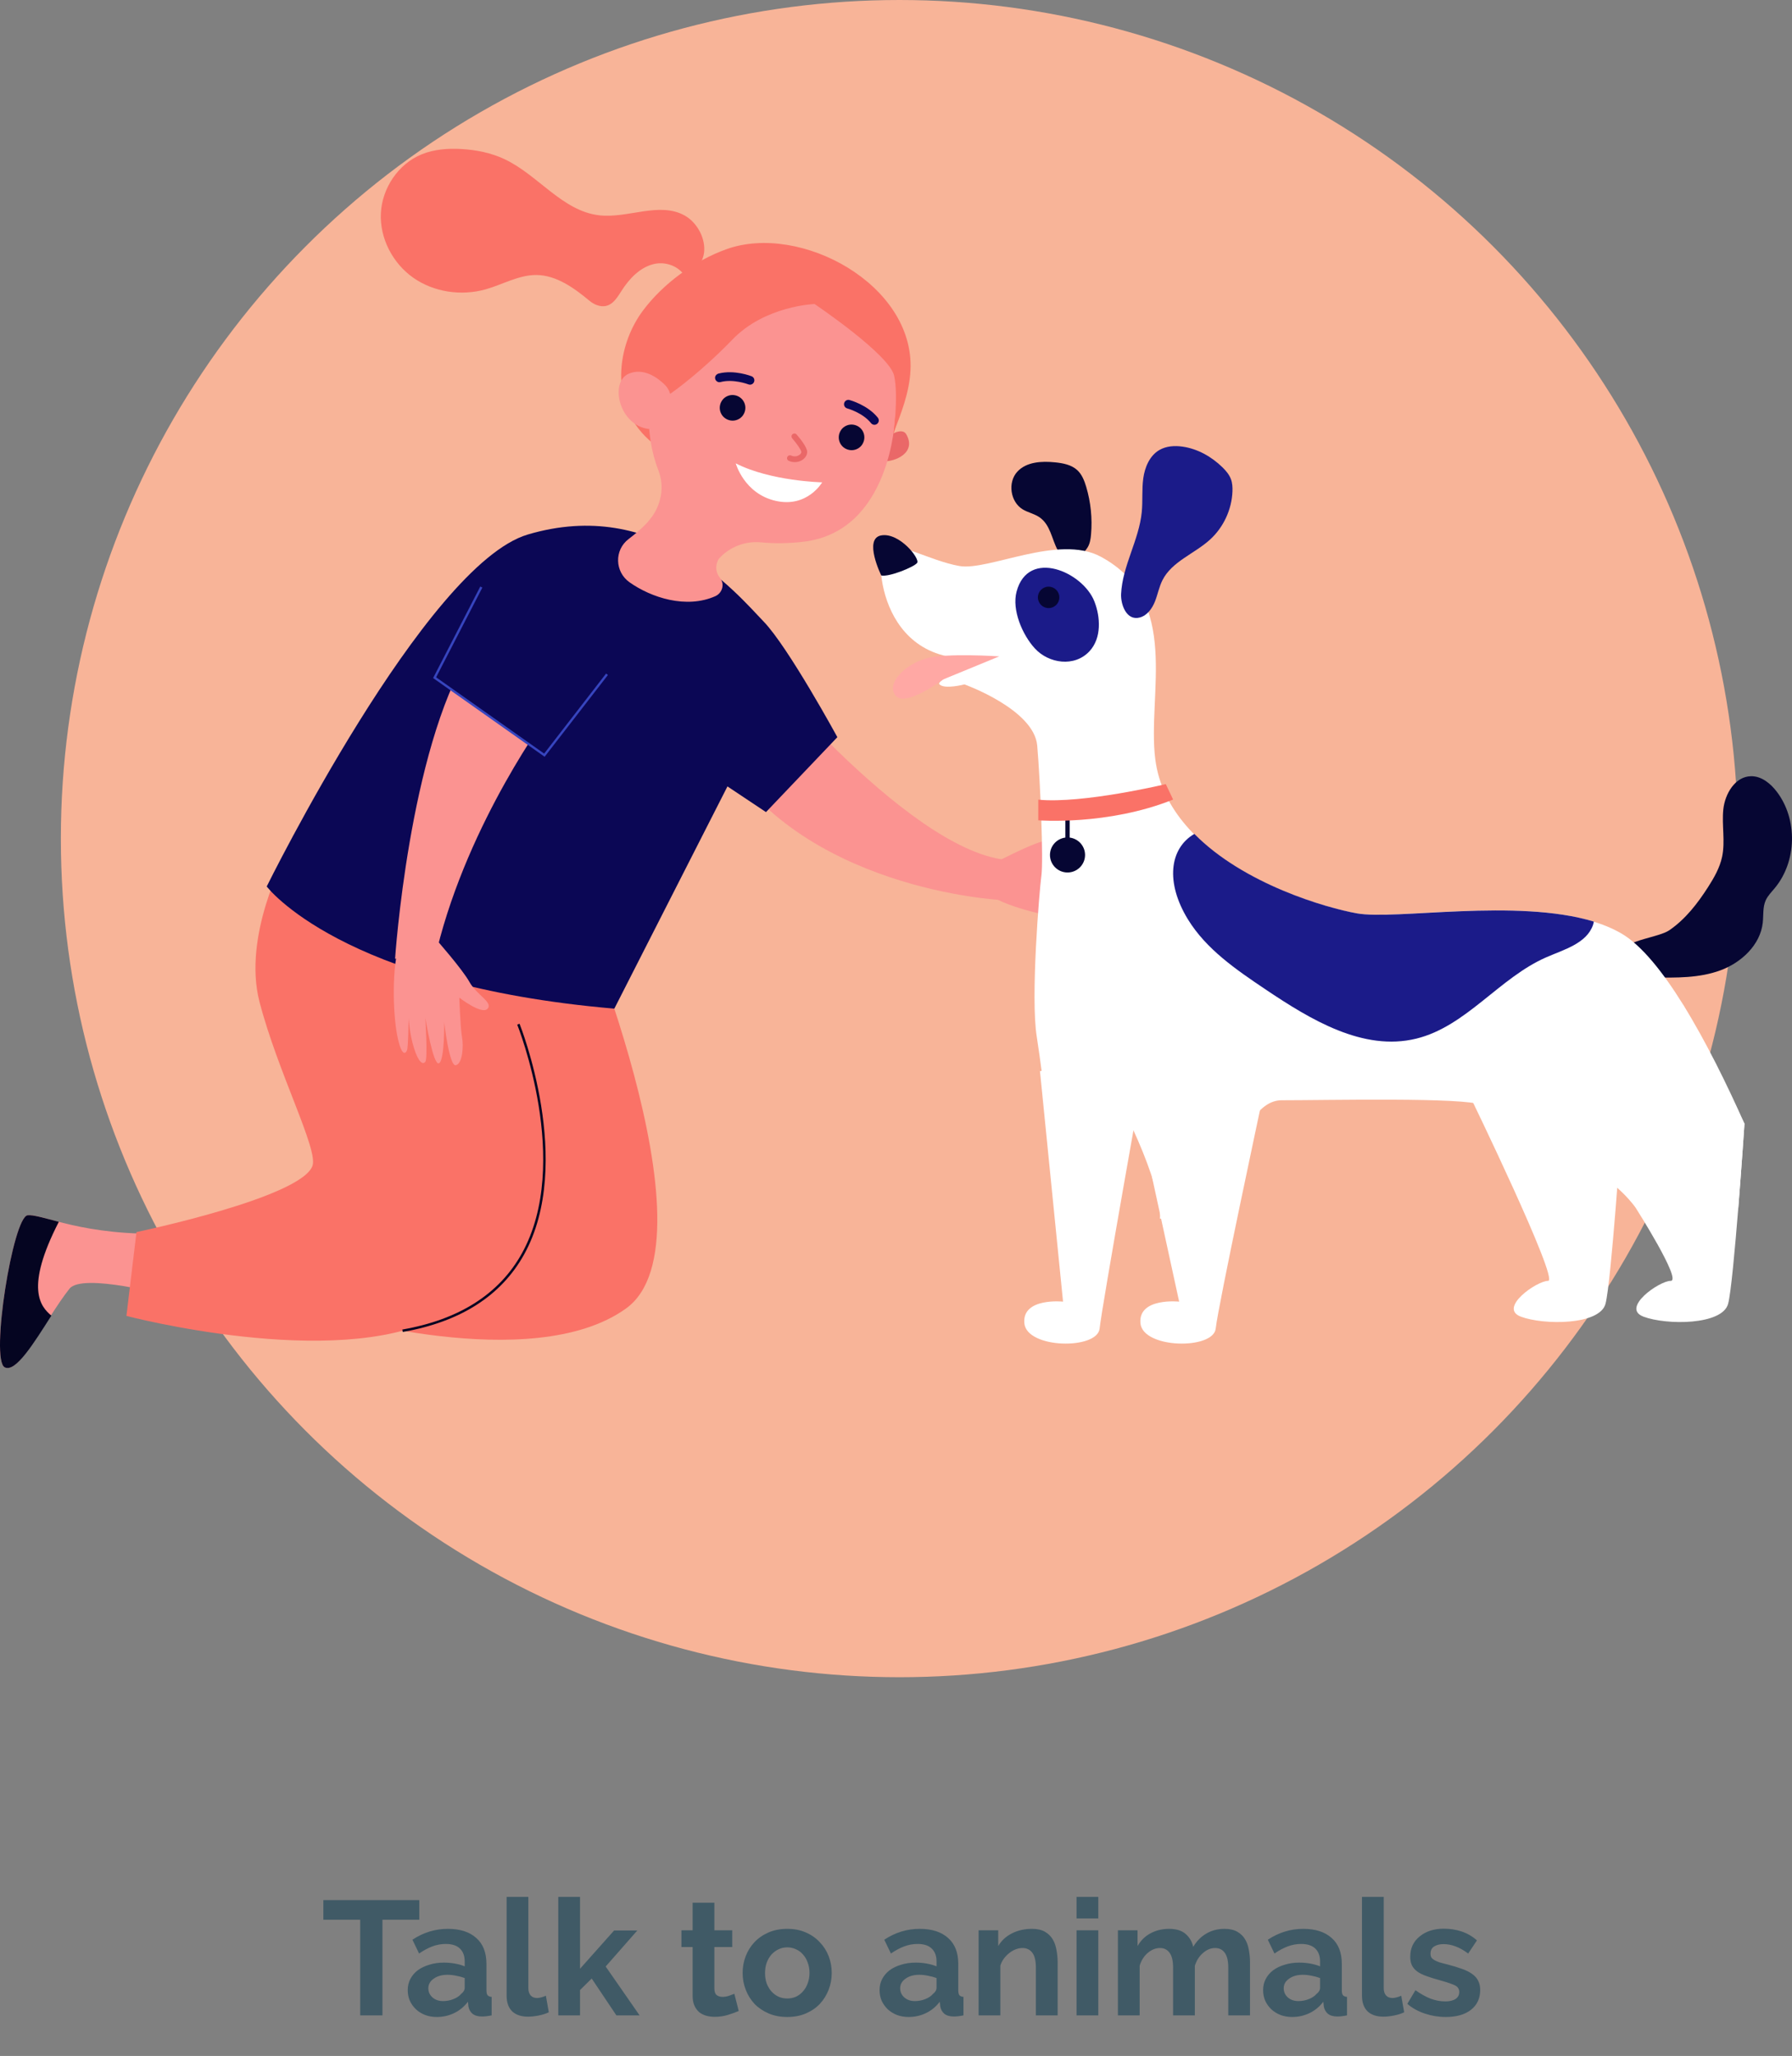 <svg width="265" height="304" viewBox="0 0 265 304" fill="none" xmlns="http://www.w3.org/2000/svg">
<rect x="0" y="0" width="265" height="304" fill="#808080" stroke="none"/>
<circle cx="133" cy="124" r="124" fill="#F8B498"/>
<path d="M62.004 283.864H56.556V298H53.268V283.864H47.82V280.96H62.004V283.864ZM64.591 298.24C63.983 298.24 63.415 298.144 62.887 297.952C62.359 297.744 61.903 297.464 61.519 297.112C61.135 296.744 60.831 296.32 60.607 295.84C60.399 295.36 60.295 294.832 60.295 294.256C60.295 293.664 60.423 293.12 60.679 292.624C60.951 292.112 61.319 291.68 61.783 291.328C62.263 290.976 62.831 290.704 63.487 290.512C64.143 290.304 64.863 290.2 65.647 290.2C66.207 290.2 66.751 290.248 67.279 290.344C67.823 290.44 68.303 290.576 68.719 290.752V290.032C68.719 289.2 68.479 288.56 67.999 288.112C67.535 287.664 66.839 287.44 65.911 287.44C65.239 287.44 64.583 287.56 63.943 287.8C63.303 288.04 62.647 288.392 61.975 288.856L60.991 286.816C62.607 285.744 64.351 285.208 66.223 285.208C68.031 285.208 69.431 285.656 70.423 286.552C71.431 287.432 71.935 288.712 71.935 290.392V294.304C71.935 294.64 71.991 294.88 72.103 295.024C72.231 295.168 72.431 295.248 72.703 295.264V298C72.159 298.112 71.687 298.168 71.287 298.168C70.679 298.168 70.207 298.032 69.871 297.76C69.551 297.488 69.351 297.128 69.271 296.68L69.199 295.984C68.639 296.72 67.959 297.28 67.159 297.664C66.359 298.048 65.503 298.24 64.591 298.24ZM65.503 295.888C66.047 295.888 66.559 295.792 67.039 295.6C67.535 295.408 67.919 295.152 68.191 294.832C68.543 294.56 68.719 294.256 68.719 293.92V292.48C68.335 292.336 67.919 292.224 67.471 292.144C67.023 292.048 66.591 292 66.175 292C65.343 292 64.663 292.192 64.135 292.576C63.607 292.944 63.343 293.416 63.343 293.992C63.343 294.536 63.551 294.992 63.967 295.36C64.383 295.712 64.895 295.888 65.503 295.888ZM74.917 280.48H78.133V293.968C78.133 294.432 78.245 294.792 78.469 295.048C78.693 295.304 79.013 295.432 79.429 295.432C79.621 295.432 79.829 295.4 80.053 295.336C80.293 295.272 80.517 295.192 80.725 295.096L81.157 297.544C80.725 297.752 80.221 297.912 79.645 298.024C79.069 298.136 78.549 298.192 78.085 298.192C77.077 298.192 76.293 297.928 75.733 297.4C75.189 296.856 74.917 296.088 74.917 295.096V280.48ZM91.15 298L87.502 292.552L85.774 294.256V298H82.558V280.48H85.774V291.112L90.814 285.448H94.246L89.566 290.776L94.582 298H91.15ZM109.242 297.352C108.81 297.544 108.282 297.736 107.658 297.928C107.034 298.12 106.378 298.216 105.69 298.216C105.242 298.216 104.818 298.16 104.418 298.048C104.034 297.936 103.69 297.76 103.386 297.52C103.098 297.264 102.866 296.944 102.69 296.56C102.514 296.16 102.426 295.68 102.426 295.12V287.896H100.77V285.424H102.426V281.344H105.642V285.424H108.282V287.896H105.642V294.04C105.642 294.488 105.754 294.808 105.978 295C106.218 295.176 106.506 295.264 106.842 295.264C107.178 295.264 107.506 295.208 107.826 295.096C108.146 294.984 108.402 294.888 108.594 294.808L109.242 297.352ZM116.42 298.24C115.396 298.24 114.476 298.064 113.66 297.712C112.844 297.36 112.148 296.888 111.572 296.296C111.012 295.688 110.58 294.992 110.276 294.208C109.972 293.424 109.82 292.6 109.82 291.736C109.82 290.856 109.972 290.024 110.276 289.24C110.58 288.456 111.012 287.768 111.572 287.176C112.148 286.568 112.844 286.088 113.66 285.736C114.476 285.384 115.396 285.208 116.42 285.208C117.444 285.208 118.356 285.384 119.156 285.736C119.972 286.088 120.66 286.568 121.22 287.176C121.796 287.768 122.236 288.456 122.54 289.24C122.844 290.024 122.996 290.856 122.996 291.736C122.996 292.6 122.844 293.424 122.54 294.208C122.236 294.992 121.804 295.688 121.244 296.296C120.684 296.888 119.996 297.36 119.18 297.712C118.364 298.064 117.444 298.24 116.42 298.24ZM113.132 291.736C113.132 292.296 113.212 292.808 113.372 293.272C113.548 293.72 113.78 294.112 114.068 294.448C114.372 294.784 114.724 295.048 115.124 295.24C115.524 295.416 115.956 295.504 116.42 295.504C116.884 295.504 117.316 295.416 117.716 295.24C118.116 295.048 118.46 294.784 118.748 294.448C119.052 294.112 119.284 293.712 119.444 293.248C119.62 292.784 119.708 292.272 119.708 291.712C119.708 291.168 119.62 290.664 119.444 290.2C119.284 289.736 119.052 289.336 118.748 289C118.46 288.664 118.116 288.408 117.716 288.232C117.316 288.04 116.884 287.944 116.42 287.944C115.956 287.944 115.524 288.04 115.124 288.232C114.724 288.424 114.372 288.688 114.068 289.024C113.78 289.36 113.548 289.76 113.372 290.224C113.212 290.688 113.132 291.192 113.132 291.736ZM134.365 298.24C133.757 298.24 133.189 298.144 132.661 297.952C132.133 297.744 131.677 297.464 131.293 297.112C130.909 296.744 130.605 296.32 130.381 295.84C130.173 295.36 130.069 294.832 130.069 294.256C130.069 293.664 130.197 293.12 130.453 292.624C130.725 292.112 131.093 291.68 131.557 291.328C132.037 290.976 132.605 290.704 133.261 290.512C133.917 290.304 134.637 290.2 135.421 290.2C135.981 290.2 136.525 290.248 137.053 290.344C137.597 290.44 138.077 290.576 138.493 290.752V290.032C138.493 289.2 138.253 288.56 137.773 288.112C137.309 287.664 136.613 287.44 135.685 287.44C135.013 287.44 134.357 287.56 133.717 287.8C133.077 288.04 132.421 288.392 131.749 288.856L130.765 286.816C132.381 285.744 134.125 285.208 135.997 285.208C137.805 285.208 139.205 285.656 140.197 286.552C141.205 287.432 141.709 288.712 141.709 290.392V294.304C141.709 294.64 141.765 294.88 141.877 295.024C142.005 295.168 142.205 295.248 142.477 295.264V298C141.933 298.112 141.461 298.168 141.061 298.168C140.453 298.168 139.981 298.032 139.645 297.76C139.325 297.488 139.125 297.128 139.045 296.68L138.973 295.984C138.413 296.72 137.733 297.28 136.933 297.664C136.133 298.048 135.277 298.24 134.365 298.24ZM135.277 295.888C135.821 295.888 136.333 295.792 136.813 295.6C137.309 295.408 137.693 295.152 137.965 294.832C138.317 294.56 138.493 294.256 138.493 293.92V292.48C138.109 292.336 137.693 292.224 137.245 292.144C136.797 292.048 136.365 292 135.949 292C135.117 292 134.437 292.192 133.909 292.576C133.381 292.944 133.117 293.416 133.117 293.992C133.117 294.536 133.325 294.992 133.741 295.36C134.157 295.712 134.669 295.888 135.277 295.888ZM156.402 298H153.186V290.944C153.186 289.936 153.01 289.2 152.658 288.736C152.306 288.272 151.818 288.04 151.194 288.04C150.874 288.04 150.546 288.104 150.21 288.232C149.874 288.36 149.554 288.544 149.25 288.784C148.962 289.008 148.698 289.28 148.458 289.6C148.218 289.92 148.042 290.272 147.93 290.656V298H144.714V285.424H147.618V287.752C148.082 286.952 148.754 286.328 149.634 285.88C150.514 285.432 151.506 285.208 152.61 285.208C153.394 285.208 154.034 285.352 154.53 285.64C155.026 285.928 155.41 286.304 155.682 286.768C155.954 287.232 156.138 287.76 156.234 288.352C156.346 288.944 156.402 289.544 156.402 290.152V298ZM159.198 298V285.424H162.414V298H159.198ZM159.198 283.672V280.48H162.414V283.672H159.198ZM184.852 298H181.636V290.944C181.636 289.936 181.46 289.2 181.108 288.736C180.772 288.272 180.3 288.04 179.692 288.04C179.052 288.04 178.452 288.288 177.892 288.784C177.332 289.264 176.932 289.896 176.692 290.68V298H173.476V290.944C173.476 289.936 173.3 289.2 172.948 288.736C172.612 288.272 172.14 288.04 171.532 288.04C170.908 288.04 170.308 288.28 169.732 288.76C169.172 289.24 168.772 289.872 168.532 290.656V298H165.316V285.424H168.22V287.752C168.684 286.936 169.316 286.312 170.116 285.88C170.932 285.432 171.86 285.208 172.9 285.208C173.956 285.208 174.772 285.464 175.348 285.976C175.924 286.488 176.292 287.12 176.452 287.872C176.964 287.008 177.612 286.352 178.396 285.904C179.18 285.44 180.076 285.208 181.084 285.208C181.852 285.208 182.484 285.352 182.98 285.64C183.476 285.928 183.86 286.304 184.132 286.768C184.404 287.232 184.588 287.76 184.684 288.352C184.796 288.944 184.852 289.544 184.852 290.152V298ZM191.084 298.24C190.476 298.24 189.908 298.144 189.38 297.952C188.852 297.744 188.396 297.464 188.012 297.112C187.628 296.744 187.324 296.32 187.1 295.84C186.892 295.36 186.788 294.832 186.788 294.256C186.788 293.664 186.916 293.12 187.172 292.624C187.444 292.112 187.812 291.68 188.276 291.328C188.756 290.976 189.324 290.704 189.98 290.512C190.636 290.304 191.356 290.2 192.14 290.2C192.7 290.2 193.244 290.248 193.772 290.344C194.316 290.44 194.796 290.576 195.212 290.752V290.032C195.212 289.2 194.972 288.56 194.492 288.112C194.028 287.664 193.332 287.44 192.404 287.44C191.732 287.44 191.076 287.56 190.436 287.8C189.796 288.04 189.14 288.392 188.468 288.856L187.484 286.816C189.1 285.744 190.844 285.208 192.716 285.208C194.524 285.208 195.924 285.656 196.916 286.552C197.924 287.432 198.428 288.712 198.428 290.392V294.304C198.428 294.64 198.484 294.88 198.596 295.024C198.724 295.168 198.924 295.248 199.196 295.264V298C198.652 298.112 198.18 298.168 197.78 298.168C197.172 298.168 196.7 298.032 196.364 297.76C196.044 297.488 195.844 297.128 195.764 296.68L195.692 295.984C195.132 296.72 194.452 297.28 193.652 297.664C192.852 298.048 191.996 298.24 191.084 298.24ZM191.996 295.888C192.54 295.888 193.052 295.792 193.532 295.6C194.028 295.408 194.412 295.152 194.684 294.832C195.036 294.56 195.212 294.256 195.212 293.92V292.48C194.828 292.336 194.412 292.224 193.964 292.144C193.516 292.048 193.084 292 192.668 292C191.836 292 191.156 292.192 190.628 292.576C190.1 292.944 189.836 293.416 189.836 293.992C189.836 294.536 190.044 294.992 190.46 295.36C190.876 295.712 191.388 295.888 191.996 295.888ZM201.409 280.48H204.625V293.968C204.625 294.432 204.737 294.792 204.961 295.048C205.185 295.304 205.505 295.432 205.921 295.432C206.113 295.432 206.321 295.4 206.545 295.336C206.785 295.272 207.009 295.192 207.217 295.096L207.649 297.544C207.217 297.752 206.713 297.912 206.137 298.024C205.561 298.136 205.041 298.192 204.577 298.192C203.569 298.192 202.785 297.928 202.225 297.4C201.681 296.856 201.409 296.088 201.409 295.096V280.48ZM213.802 298.24C212.746 298.24 211.714 298.072 210.706 297.736C209.698 297.4 208.834 296.92 208.114 296.296L209.314 294.28C210.082 294.824 210.826 295.24 211.546 295.528C212.282 295.8 213.01 295.936 213.73 295.936C214.37 295.936 214.874 295.816 215.242 295.576C215.61 295.336 215.794 294.992 215.794 294.544C215.794 294.096 215.578 293.768 215.146 293.56C214.714 293.352 214.01 293.112 213.034 292.84C212.218 292.616 211.522 292.4 210.946 292.192C210.37 291.984 209.906 291.752 209.554 291.496C209.202 291.224 208.946 290.92 208.786 290.584C208.626 290.232 208.546 289.816 208.546 289.336C208.546 288.696 208.666 288.12 208.906 287.608C209.162 287.096 209.514 286.664 209.962 286.312C210.41 285.944 210.93 285.664 211.522 285.472C212.13 285.28 212.786 285.184 213.49 285.184C214.434 285.184 215.314 285.32 216.13 285.592C216.962 285.864 217.722 286.304 218.41 286.912L217.114 288.856C216.474 288.376 215.85 288.024 215.242 287.8C214.65 287.576 214.058 287.464 213.466 287.464C212.922 287.464 212.466 287.576 212.098 287.8C211.73 288.024 211.546 288.384 211.546 288.88C211.546 289.104 211.586 289.288 211.666 289.432C211.762 289.576 211.906 289.704 212.098 289.816C212.29 289.928 212.538 290.04 212.842 290.152C213.162 290.248 213.554 290.352 214.018 290.464C214.882 290.688 215.618 290.912 216.226 291.136C216.85 291.36 217.354 291.616 217.738 291.904C218.138 292.192 218.426 292.528 218.602 292.912C218.794 293.28 218.89 293.728 218.89 294.256C218.89 295.488 218.434 296.464 217.522 297.184C216.61 297.888 215.37 298.24 213.802 298.24Z" fill="#405A66"/>
<g clip-path="url(#clip0_59_670)">
<path d="M84.47 131.894C84.47 131.894 106.536 183.449 92.57 193.482C78.604 203.516 47.736 194.089 47.736 194.089L44.81 179.9C44.81 179.9 68.345 177.089 69.26 172.166C69.732 169.627 62.132 159.284 57.89 149.373C53.907 140.063 53.281 131.074 53.281 131.074L84.47 131.894Z" fill="#FA7267"/>
<path d="M24.892 191.584C24.892 191.584 12.175 188.158 10.275 190.553C6.833 194.893 2.855 203.284 0.694 202.175C-1.468 201.063 1.911 179.939 4.088 179.695C6.265 179.45 12.243 182.858 25.046 182.381L24.892 191.584Z" fill="#FB9391"/>
<path d="M8.697 180.666C6.419 180.062 4.862 179.606 4.088 179.695C1.911 179.939 -1.468 201.063 0.694 202.175C2.297 202.998 4.969 198.65 7.595 194.537C6.007 193.204 3.632 190.522 8.697 180.666Z" fill="#050521"/>
<path d="M67.273 134.818C67.273 134.818 80.056 186.979 64.744 194.818C49.435 202.657 18.695 194.576 18.695 194.576L20.184 182.178C20.184 182.178 44.571 177.104 46.213 172.371C47.06 169.932 41.09 158.573 38.376 148.142C35.829 138.343 42.214 126.591 42.214 126.591L67.268 134.818H67.273Z" fill="#FA7267"/>
<path d="M110.256 96.259C110.256 96.259 133.809 125.487 148.68 127.135L147.989 133.076C147.989 133.076 118.091 131.597 106.218 110.486L110.256 96.259Z" fill="#FB9391"/>
<path d="M39.443 131.077C39.443 131.077 50.408 145.682 90.847 149.141L107.576 116.284L113.275 120.08L123.829 109C123.829 109 116.581 95.702 112.942 91.922C108.799 87.616 97.023 73.406 78.046 79.037C62.906 83.531 39.443 131.077 39.443 131.077Z" fill="#0B0755"/>
<path d="M81.237 105.399C81.237 105.399 69.348 121.283 64.635 140.36L58.422 141.774C58.422 141.774 60.469 111.072 69.44 96.488C69.44 96.488 76.567 103.845 81.237 105.399Z" fill="#FB9391"/>
<path d="M132.018 64.276C133.243 61.194 134.487 58.044 134.643 54.732C135.25 42.067 118.349 32.937 107.443 36.842C102.737 38.526 98.081 41.908 95.088 45.915C91.501 50.718 90.588 57.76 93.944 62.73C96.308 66.231 100.368 68.26 104.476 69.257C108.611 70.259 112.905 70.366 117.129 70.894C119.066 71.136 122.244 71.261 124.191 71.16C125.656 71.082 127.494 71.024 128.495 70.42C130.326 69.314 131.28 66.138 132.02 64.276H132.018Z" fill="#FA7267"/>
<path d="M131.535 64.396C131.535 64.396 133.394 63.131 134.015 64.209C135.595 66.953 132.333 68.322 130.576 68.205L131.533 64.396H131.535Z" fill="#EA6868"/>
<path d="M131.022 65.627C135.595 55.758 131.874 44.324 122.71 40.091C113.547 35.858 102.412 40.424 97.839 50.294C93.266 60.163 96.986 71.597 106.15 75.83C115.314 80.063 126.449 75.497 131.022 65.625V65.627Z" fill="#FB9391"/>
<path d="M97.356 69.525C98.316 71.988 97.789 74.781 96.095 76.812C95.367 77.759 94.116 78.824 92.948 79.714C90.82 81.336 90.909 84.554 93.094 86.098C96.3 88.368 101.481 90.06 105.775 88.157C106.815 87.696 107.203 86.374 106.494 85.484C105.944 84.788 105.657 83.864 106.252 82.682C107.829 80.881 110.178 79.964 112.564 80.196C114.553 80.389 116.651 80.357 118.826 80.102C131.765 78.582 132.349 61.868 132.349 61.868C132.349 61.868 96.256 47.492 95.92 60.309C95.826 63.868 96.342 66.934 97.351 69.525H97.356Z" fill="#FB9391"/>
<path d="M109.873 61.405C110.684 60.244 110.024 58.671 108.627 58.432C107.923 58.312 107.19 58.619 106.786 59.205C105.981 60.366 106.638 61.933 108.032 62.173C108.734 62.295 109.466 61.988 109.876 61.405H109.873Z" fill="#060633"/>
<path d="M127.473 65.768C128.279 64.607 127.619 63.037 126.225 62.8C125.521 62.681 124.788 62.988 124.384 63.573C123.578 64.734 124.235 66.302 125.633 66.541C126.337 66.661 127.069 66.354 127.476 65.771L127.473 65.768Z" fill="#060633"/>
<path d="M116.636 68.14C116.419 68.041 116.326 67.786 116.427 67.57C116.526 67.353 116.782 67.26 116.998 67.361C117.447 67.57 117.89 67.468 118.158 67.301C118.37 67.171 118.497 66.994 118.503 66.825C118.495 66.573 117.864 65.63 117.152 64.813C116.996 64.633 117.014 64.362 117.194 64.206C117.374 64.05 117.645 64.068 117.801 64.248C118.278 64.794 119.384 66.143 119.363 66.849C119.35 67.307 119.068 67.749 118.612 68.03C118.031 68.39 117.275 68.431 116.638 68.14H116.636Z" fill="#EA6868"/>
<path d="M106.116 56.453C105.913 56.359 105.762 56.162 105.744 55.909C105.72 55.586 105.963 55.313 106.275 55.232C108.58 54.641 111.044 55.594 111.148 55.636C111.482 55.771 111.643 56.141 111.51 56.471C111.38 56.802 111.005 56.966 110.674 56.836C110.653 56.828 108.457 55.985 106.554 56.492C106.403 56.534 106.249 56.516 106.116 56.456V56.453Z" fill="#0B0755"/>
<path d="M129.04 62.751C128.952 62.709 128.871 62.649 128.806 62.566C127.573 61.017 125.315 60.397 125.291 60.392C124.945 60.301 124.744 59.947 124.835 59.603C124.929 59.26 125.281 59.056 125.625 59.148C125.735 59.176 128.318 59.887 129.812 61.761C129.989 61.983 130.005 62.306 129.841 62.535C129.643 62.811 129.304 62.873 129.038 62.751H129.04Z" fill="#0B0755"/>
<path d="M121.579 71.321C121.579 71.321 113.974 71.16 108.802 68.515C108.802 68.515 110.037 73.005 114.717 74.06C119.397 75.114 121.579 71.324 121.579 71.324V71.321Z" fill="white"/>
<path d="M97.283 59.197C97.688 59.533 103.465 55.253 108.293 50.223C113.122 45.194 120.458 44.954 120.458 44.954C120.458 44.954 131.574 52.434 132.231 55.581C132.888 58.726 132.114 64.172 132.114 64.172C132.114 64.172 135.086 56.175 132.729 50.005C130.373 43.832 125.125 37.675 112.72 37.545C100.315 37.415 92.111 54.899 97.283 59.202V59.197Z" fill="#FA7267"/>
<path d="M99.187 58.757C99.132 58.036 98.796 57.364 98.277 56.859C97.205 55.821 95.177 54.334 92.987 55.253C89.775 56.599 91.892 64.505 97.654 63.357C97.654 63.357 99.479 62.592 99.187 58.757Z" fill="#FB9391"/>
<path d="M101.231 31.859C97.492 29.787 92.854 32.328 88.607 31.836C83.158 31.206 79.576 25.874 74.615 23.536C72.626 22.599 70.428 22.159 68.233 22.034C66.236 21.919 64.186 22.068 62.338 22.828C58.897 24.241 56.509 27.808 56.324 31.521C56.138 35.233 58.073 38.935 61.12 41.072C64.166 43.21 68.204 43.788 71.789 42.791C74.32 42.085 76.711 40.638 79.339 40.664C82.29 40.695 84.905 42.59 87.137 44.446C87.478 44.73 87.856 44.972 88.276 45.118C90.218 45.792 91.107 44.264 91.91 43.007C93.047 41.223 94.611 39.549 96.668 39.047C98.699 38.552 101.048 39.609 101.653 41.671C102.628 40.112 104.072 38.922 104.145 37.001C104.224 34.983 102.985 32.83 101.233 31.859H101.231Z" fill="#FA7267"/>
<path d="M147.222 127.51C147.222 127.51 152.121 124.959 154.097 124.43C156.073 123.902 157.591 121.923 158.266 122.897C158.941 123.87 155.854 126.307 155.854 126.307C155.854 126.307 159.924 127.174 161.214 127.252C162.505 127.328 164.778 128.051 164.796 128.999C164.815 129.947 158.639 129.145 158.639 129.145C158.639 129.145 163.772 130.329 163.975 131.202C164.179 132.071 157.424 131.522 157.424 131.522C157.424 131.522 162.961 132.519 163.326 132.974C163.691 133.43 163.12 133.917 161.076 134.039C159.03 134.162 156.907 133.761 156.907 133.761C156.907 133.761 160.745 134.753 161.165 135.031C161.585 135.31 161.957 136.002 158.907 135.862C155.857 135.724 149.313 134.346 146.32 132.334L147.225 127.51H147.222Z" fill="#FB9391"/>
<path d="M59.562 196.95L59.499 196.591C67.894 195.125 73.838 191.337 77.172 185.336C84.618 171.931 76.568 151.711 76.487 151.508L76.826 151.37C76.909 151.576 85.025 171.952 77.493 185.511C74.104 191.613 68.071 195.461 59.564 196.947L59.562 196.95Z" fill="#050521"/>
<path d="M64.45 138.855C64.45 138.855 68.368 143.294 69.429 145.21C70.488 147.129 72.941 148.199 72.102 149.152C71.26 150.105 67.928 147.52 67.928 147.52C67.928 147.52 68.069 151.974 68.321 153.335C68.574 154.697 68.402 157.248 67.419 157.509C66.436 157.769 65.686 151.143 65.686 151.143C65.686 151.143 65.769 156.785 64.914 157.22C64.059 157.654 62.896 150.49 62.896 150.49C62.896 150.49 63.279 156.504 62.896 157.001C62.513 157.498 61.861 157.03 61.207 154.934C60.552 152.838 60.427 150.529 60.427 150.529C60.427 150.529 60.38 154.775 60.195 155.283C60.013 155.79 59.387 156.355 58.748 153.148C58.109 149.941 57.862 142.781 59.189 139.155L64.452 138.853L64.45 138.855Z" fill="#FB9391"/>
<path d="M72.602 87.074L62.987 99.297L84.149 114.24L94.116 96.738L72.602 87.074Z" fill="#0B0755"/>
<path d="M80.538 111.9L64.048 100.258L64.116 100.125L71.025 86.725L71.332 86.882L64.494 100.148L80.468 111.429L89.626 99.596L89.9 99.807L80.538 111.9Z" fill="#3745BF"/>
<path d="M160.837 80.938C161.183 80.371 161.285 79.688 161.342 79.025C161.548 76.655 161.303 74.247 160.623 71.969C160.354 71.071 159.997 70.157 159.309 69.52C158.446 68.72 157.207 68.486 156.034 68.366C154.05 68.161 151.787 68.278 150.439 69.746C148.993 71.321 149.397 74.193 151.224 75.309C152.006 75.786 152.95 75.96 153.706 76.476C155.336 77.587 155.523 79.694 156.391 81.305C157.426 83.226 159.671 82.844 160.834 80.941L160.837 80.938Z" fill="#060633"/>
<path d="M246.875 137.538C249.248 135.911 251.044 133.578 252.595 131.157C253.484 129.767 254.321 128.307 254.663 126.692C255.148 124.407 254.603 122.022 254.84 119.697C255.077 117.372 256.597 114.811 258.938 114.774C260.482 114.748 261.822 115.844 262.755 117.07C265.865 121.158 265.727 127.39 262.437 131.337C261.957 131.915 261.41 132.456 261.105 133.144C260.654 134.159 260.8 135.325 260.677 136.432C260.315 139.722 257.515 142.336 254.405 143.482C251.292 144.627 247.887 144.583 244.571 144.528C242.811 144.5 238.992 143.174 240.006 140.576C240.631 138.975 245.314 138.613 246.875 137.541V137.538Z" fill="#060633"/>
<path d="M146.774 97.053C146.774 97.053 138.163 100.432 138.932 101.198C139.701 101.966 142.623 101.198 142.623 101.198C142.623 101.198 152.924 104.884 153.385 110.257C153.847 115.631 154.308 127.145 154.003 129.449C153.696 131.753 152.387 147.491 153.31 153.25C154.233 159.006 156.931 181.343 156.931 181.343L162.768 180.195C162.768 180.195 162.307 160.388 163.689 160.615C165.073 160.846 171.992 175.355 171.531 180.195H180.525C180.525 180.195 182.835 162.689 189.522 162.689C196.209 162.689 216.738 162.229 219.045 163.379C221.352 164.533 231.037 171.21 235.188 173.056C239.338 174.897 241.878 178.58 241.878 178.58H257.059C257.565 172.207 257.971 166.149 257.971 166.149C255.487 160.573 252.309 154.036 248.914 148.574L248.909 148.561C245.929 143.758 242.782 139.793 239.8 138.046C229.194 131.829 207.05 136.203 200.592 135.049C194.134 133.899 172.761 127.45 170.84 112.249C169.625 102.629 174.758 88.756 162.768 82.31C156.516 78.946 146.161 84.458 141.854 83.69C137.55 82.924 132.323 79.852 130.787 80.925C129.246 82.003 129.864 99.966 146.776 97.048L146.774 97.053Z" fill="white"/>
<path d="M150.332 87.475C149.605 90.193 151.198 93.874 153.023 95.868C155.09 98.131 158.918 98.68 161.126 96.28C162.917 94.335 162.74 91.247 161.843 88.943C160.138 84.559 152.05 81.04 150.332 87.475Z" fill="#1B1B89"/>
<path d="M130.323 85.096C130.323 85.096 127.632 79.626 130.323 79.165C133.013 78.704 136.087 82.62 135.626 83.234C135.164 83.849 131.475 85.343 130.323 85.096Z" fill="#060633"/>
<path d="M153.482 88.332C153.482 87.457 154.191 86.746 155.067 86.746C155.943 86.746 156.655 87.454 156.655 88.332C156.655 89.209 155.946 89.914 155.067 89.914C154.188 89.914 153.482 89.206 153.482 88.332Z" fill="#060633"/>
<path d="M147.775 97.053C147.775 97.053 139.854 96.517 136.935 97.36C134.012 98.204 131.019 100.893 132.401 102.809C133.783 104.728 139.45 100.476 139.45 100.476L147.775 97.053Z" fill="#FFA8A4"/>
<path d="M157.544 125.44H158.185V120.689H157.544V125.44Z" fill="#060633"/>
<path d="M168.587 91.294C169.661 90.99 170.381 89.972 170.795 88.936C171.207 87.897 171.403 86.777 171.906 85.783C173.309 83.008 176.633 81.883 178.932 79.793C180.929 77.978 182.155 75.343 182.254 72.649C182.277 72.042 182.241 71.417 182.029 70.847C181.776 70.17 181.292 69.606 180.775 69.098C179.164 67.523 177.102 66.359 174.868 66.039C173.705 65.872 172.461 65.95 171.447 66.541C170.011 67.377 169.294 69.08 169.067 70.725C168.84 72.37 169.007 74.047 168.845 75.7C168.439 79.863 165.983 83.651 165.787 87.829C165.714 89.376 166.58 91.864 168.587 91.297V91.294Z" fill="#1B1B89"/>
<path d="M172.396 115.94C172.396 115.94 160.143 118.877 153.542 118.244V121.296C153.542 121.296 163.793 122.113 173.481 118.226L172.396 115.94Z" fill="#FA7267"/>
<path d="M155.27 126.419C155.27 124.987 156.433 123.829 157.864 123.829C159.296 123.829 160.458 124.99 160.458 126.419C160.458 127.848 159.298 129.009 157.864 129.009C156.43 129.009 155.27 127.851 155.27 126.419Z" fill="#060633"/>
<path d="M175.665 135.934C172.336 130.496 172.931 125.458 176.617 123.305C183.935 130.73 196.074 134.234 200.667 135.055C206.366 136.072 224.275 132.787 235.699 136.273C235.665 136.437 235.631 136.601 235.576 136.76C234.635 139.491 231.335 140.386 228.683 141.54C221.696 144.583 216.834 151.766 209.43 153.578C201.588 155.494 193.813 150.779 187.116 146.278C182.811 143.385 178.372 140.355 175.665 135.934Z" fill="#1B1B89"/>
<path d="M170.373 174.103L174.372 192.464C174.372 192.464 168.327 191.829 168.645 195.64C168.963 199.452 179.462 199.611 179.78 196.434C180.098 193.258 186.621 162.76 186.621 162.76L170.373 174.1V174.103Z" fill="white"/>
<path d="M153.789 158.37L157.202 192.464C157.202 192.464 151.156 191.829 151.477 195.64C151.795 199.452 162.294 199.611 162.612 196.434C162.93 193.258 169.453 156.777 169.453 156.777L153.792 158.37H153.789Z" fill="white"/>
<path d="M243.038 194.688C246.432 195.958 254.705 195.958 255.554 192.782C255.972 191.22 256.563 184.753 257.059 178.586C257.565 172.213 257.971 166.155 257.971 166.155L248.914 148.579L248.909 148.566L241.878 178.583C241.878 178.583 248.766 189.39 247.068 189.39C245.371 189.39 239.646 193.415 243.038 194.685V194.688Z" fill="white"/>
<path d="M224.906 194.688C228.3 195.958 236.572 195.958 237.422 192.782C237.839 191.22 238.431 184.753 238.927 178.586C239.432 172.213 239.839 166.155 239.839 166.155L230.782 148.579L230.777 148.566L217.324 161.966C217.324 161.966 230.633 189.392 228.939 189.392C227.244 189.392 221.516 193.417 224.908 194.688H224.906Z" fill="white"/>
</g>
<defs>
<clipPath id="clip0_59_670">
<rect width="265" height="180.276" fill="white" transform="translate(0 22)"/>
</clipPath>
</defs>
</svg>
